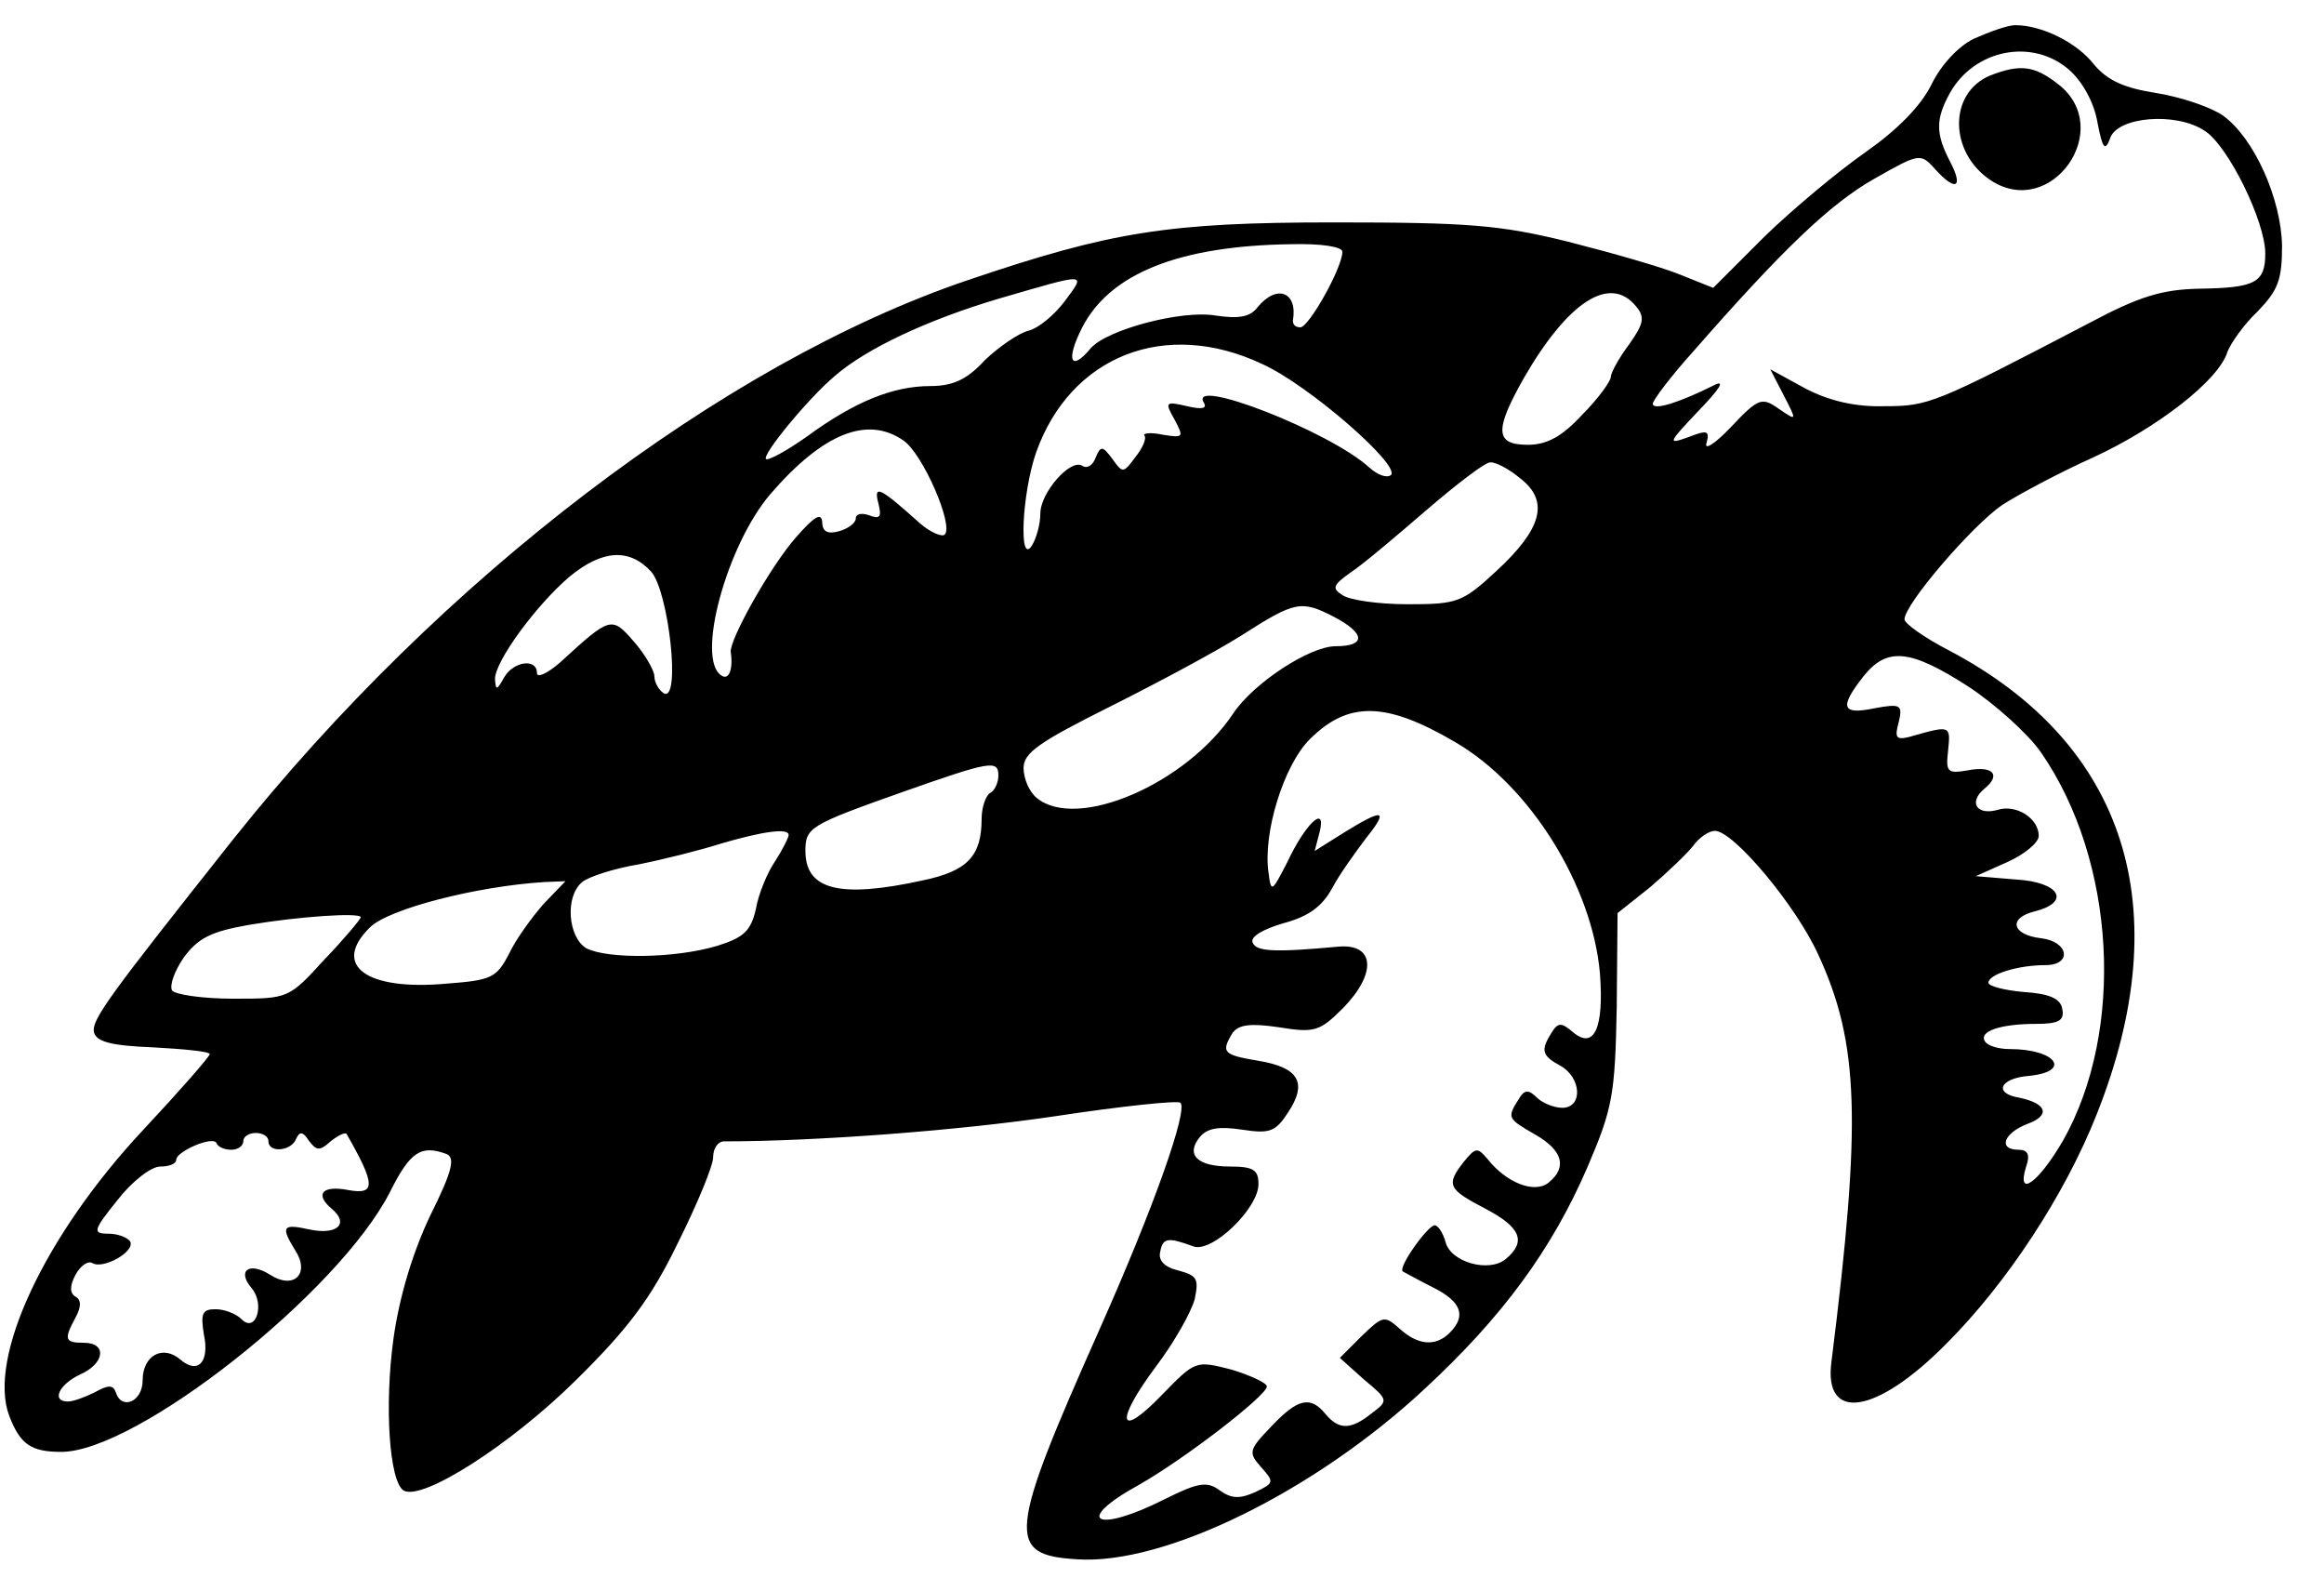 <?xml version="1.0" standalone="no"?>
<!DOCTYPE svg PUBLIC "-//W3C//DTD SVG 20010904//EN"
 "http://www.w3.org/TR/2001/REC-SVG-20010904/DTD/svg10.dtd">
<svg version="1.0" xmlns="http://www.w3.org/2000/svg"
 width="277pt" height="188pt" viewBox="0 0 277 188"
 preserveAspectRatio="xMidYMid meet">
<g transform="translate(0,188) scale(0.1,-0.1)"
fill="#000000" stroke="none">
<path d="M2353 1834 c-19 -9 -40 -32 -51 -55 -13 -26 -41 -54 -78 -80 -33 -23
-87 -68 -121 -101 l-61 -61 -40 16 c-22 9 -82 26 -133 39 -81 20 -119 23 -279
23 -198 0 -266 -11 -437 -69 -292 -99 -628 -356 -875 -666 -149 -188 -169
-215 -166 -230 3 -11 19 -16 71 -18 37 -2 67 -5 67 -8 0 -3 -36 -44 -79 -90
-118 -126 -186 -272 -160 -341 13 -34 26 -43 62 -43 90 0 331 190 392 310 24
48 37 56 67 45 11 -4 7 -21 -19 -73 -21 -44 -37 -97 -44 -147 -11 -80 -5 -170
12 -181 22 -13 127 54 205 131 63 62 90 98 122 164 23 46 42 92 42 102 0 11 6
19 13 19 110 0 281 13 395 30 79 12 146 19 149 16 9 -9 -31 -123 -96 -269
-110 -247 -112 -270 -27 -275 104 -7 283 81 414 203 94 87 152 167 194 264 30
70 33 86 35 190 l1 113 39 31 c21 18 44 40 51 49 7 10 19 18 26 18 22 0 96
-88 123 -147 49 -106 52 -198 16 -485 -10 -73 53 -64 137 21 72 72 141 177
179 273 98 246 35 442 -176 553 -29 15 -53 32 -53 37 0 18 80 111 116 136 20
13 69 39 109 57 76 35 150 92 160 126 4 10 19 32 36 48 24 25 29 37 29 78 -1
56 -33 128 -70 155 -14 10 -49 22 -79 27 -39 6 -59 15 -75 34 -21 27 -63 47
-94 47 -9 0 -31 -8 -49 -16z m113 -37 c16 -14 30 -39 34 -63 6 -31 9 -35 15
-19 8 26 79 32 113 9 28 -18 72 -108 72 -146 0 -35 -12 -41 -79 -42 -44 -1
-71 -9 -131 -41 -184 -96 -191 -99 -244 -99 -34 -1 -65 6 -94 21 l-42 23 16
-31 c16 -31 16 -31 -6 -16 -20 14 -24 13 -57 -22 -19 -20 -32 -28 -29 -19 4
15 1 16 -22 7 -25 -9 -24 -7 13 32 25 26 32 37 18 30 -40 -20 -73 -31 -73 -22
0 4 21 32 48 62 106 121 163 176 216 206 53 30 55 31 72 12 25 -28 35 -23 18
9 -17 33 -17 50 0 81 29 52 98 66 142 28z m-866 -217 c0 -19 -40 -90 -50 -90
-6 0 -9 3 -9 8 6 34 -19 44 -42 16 -9 -12 -23 -14 -50 -10 -41 7 -130 -17
-149 -39 -24 -29 -30 -14 -10 25 33 64 115 97 248 99 37 1 62 -3 62 -9z m-331
-59 c-12 -16 -31 -32 -43 -35 -12 -3 -35 -19 -52 -35 -21 -23 -38 -31 -65 -31
-45 0 -91 -19 -147 -60 -24 -17 -46 -29 -49 -27 -5 5 50 72 82 99 38 33 111
67 195 92 107 31 105 32 79 -3z m681 -6 c11 -13 9 -21 -8 -45 -12 -16 -22 -34
-22 -39 0 -5 -15 -26 -34 -45 -24 -26 -42 -36 -65 -36 -39 0 -40 17 -5 79 53
92 103 124 134 86z m-445 -69 c55 -25 164 -120 153 -132 -5 -4 -16 0 -26 9
-47 43 -217 109 -197 77 4 -7 -3 -8 -20 -4 -26 6 -27 5 -15 -16 11 -21 11 -22
-14 -18 -14 3 -24 2 -22 -1 3 -3 -2 -15 -11 -26 -14 -19 -15 -19 -27 -2 -12
16 -14 16 -20 2 -3 -9 -10 -14 -16 -10 -14 9 -50 -32 -50 -57 0 -13 -5 -30
-10 -38 -16 -25 -12 62 5 111 41 115 154 160 270 105z m-428 -91 c23 -16 60
-101 49 -112 -3 -3 -16 2 -29 13 -49 44 -56 47 -50 24 4 -16 2 -19 -11 -14 -9
3 -16 2 -16 -4 0 -5 -9 -12 -20 -15 -14 -4 -20 0 -20 11 -1 12 -10 6 -31 -18
-31 -35 -80 -123 -78 -137 3 -20 -2 -34 -11 -28 -31 19 6 155 58 216 63 73
116 94 159 64z m735 -45 c35 -27 26 -60 -28 -110 -41 -38 -47 -40 -106 -40
-35 0 -70 5 -78 11 -13 8 -11 12 10 27 14 9 54 43 90 74 36 31 70 57 76 57 6
1 23 -8 36 -19z m-1036 -111 c21 -23 36 -157 15 -145 -6 4 -11 13 -11 20 0 7
-11 26 -24 41 -27 31 -28 31 -88 -24 -16 -14 -28 -19 -28 -13 0 18 -28 14 -39
-5 -9 -16 -10 -16 -11 -2 0 21 49 88 89 122 39 32 71 34 97 6z m814 -54 c38
-20 38 -35 2 -35 -31 0 -98 -44 -122 -80 -56 -84 -186 -140 -234 -101 -9 7
-16 23 -16 36 0 18 19 31 103 73 56 28 127 66 157 85 64 41 71 42 110 22z
m756 -83 c32 -21 72 -57 87 -79 89 -129 100 -331 26 -462 -29 -50 -56 -70 -44
-31 5 14 2 20 -9 20 -25 0 -18 20 11 31 27 10 23 24 -10 31 -31 5 -24 23 11
26 52 5 33 32 -23 32 -13 0 -26 4 -29 9 -8 12 18 21 61 21 27 0 34 4 31 18 -2
12 -15 18 -46 20 -23 2 -42 7 -42 11 0 10 35 21 68 21 32 0 28 28 -5 32 -35 4
-40 24 -8 32 44 11 30 35 -22 38 l-48 4 38 17 c20 9 37 23 37 31 0 21 -27 38
-49 31 -25 -7 -35 9 -16 25 21 17 10 28 -20 22 -24 -4 -26 -2 -23 24 3 30 3
30 -46 16 -16 -4 -18 -1 -13 17 5 21 3 23 -29 17 -39 -8 -42 1 -13 38 28 35
55 33 125 -12z m-612 -66 c90 -52 164 -172 173 -276 5 -65 -7 -91 -32 -70 -14
12 -18 12 -26 -1 -13 -21 -11 -27 11 -39 25 -14 27 -50 2 -50 -10 0 -24 6 -30
12 -10 10 -15 10 -22 -2 -14 -22 -13 -23 20 -42 33 -19 38 -39 16 -57 -17 -14
-51 0 -73 28 -12 14 -14 14 -28 -3 -22 -28 -19 -33 25 -56 42 -22 50 -39 25
-60 -20 -17 -66 -4 -72 20 -3 11 -9 20 -13 20 -8 0 -44 -50 -38 -55 2 -1 18
-10 36 -19 34 -17 40 -34 20 -54 -17 -17 -38 -15 -60 5 -18 16 -20 15 -45 -9
l-26 -26 29 -26 c29 -24 29 -25 9 -40 -25 -20 -39 -20 -55 -1 -18 22 -33 19
-65 -15 -27 -28 -27 -31 -12 -48 16 -18 16 -19 -7 -30 -18 -8 -28 -8 -42 2
-15 11 -25 10 -65 -10 -83 -42 -111 -27 -31 17 53 30 152 106 152 117 0 4 -19
13 -42 20 -43 11 -43 11 -83 -30 -52 -54 -57 -33 -7 34 22 29 42 65 46 80 5
24 3 28 -19 34 -17 4 -25 12 -22 23 3 16 9 17 39 6 22 -9 78 45 78 74 0 17 -6
21 -34 21 -39 0 -53 14 -36 35 9 11 23 13 50 9 33 -5 40 -3 55 20 24 36 13 54
-35 62 -42 7 -45 10 -31 33 7 10 21 12 55 7 43 -7 49 -5 77 23 40 41 38 77 -6
73 -76 -7 -98 -6 -102 5 -3 7 13 16 37 23 30 8 46 20 58 42 9 17 28 43 40 59
28 35 21 36 -26 7 l-35 -22 6 23 c8 33 -17 10 -39 -37 -18 -35 -19 -36 -22
-12 -7 47 18 128 49 159 46 46 91 45 173 -3z m-544 -40 c0 -8 -4 -18 -10 -21
-5 -3 -10 -17 -10 -31 0 -44 -17 -62 -70 -73 -100 -22 -140 -11 -140 35 0 28
5 31 115 70 105 37 115 39 115 20z m-250 -71 c0 -3 -7 -17 -16 -31 -9 -13 -20
-39 -23 -57 -6 -26 -14 -34 -46 -44 -50 -15 -130 -16 -156 -3 -22 13 -26 62
-5 79 7 6 37 16 67 21 30 6 74 17 99 25 48 14 80 19 80 10z m-292 -82 c-14
-16 -33 -42 -41 -59 -15 -29 -21 -32 -74 -36 -97 -9 -138 22 -92 67 22 22 127
49 208 54 l25 1 -26 -27z m-218 -16 c0 -2 -19 -25 -43 -50 -43 -47 -43 -47
-109 -47 -37 0 -70 5 -73 10 -3 6 3 23 14 39 17 23 32 31 78 39 59 10 133 15
133 9z m-154 -277 c8 0 14 5 14 10 0 6 7 10 15 10 8 0 15 -4 15 -10 0 -14 27
-12 33 3 4 9 8 9 15 -2 9 -12 13 -13 26 -1 9 7 17 11 19 9 35 -61 35 -73 2
-67 -31 6 -40 -5 -20 -22 22 -18 7 -32 -26 -25 -32 7 -35 4 -17 -25 18 -28 -2
-47 -30 -29 -25 16 -40 5 -22 -16 16 -19 5 -54 -12 -37 -7 7 -21 12 -31 12
-16 0 -18 -5 -14 -30 7 -33 -7 -48 -28 -30 -21 18 -45 5 -45 -25 0 -25 -25
-36 -32 -14 -3 9 -9 9 -25 0 -12 -6 -26 -11 -32 -11 -20 0 -11 20 14 32 30 13
33 38 5 38 -23 0 -24 4 -10 30 7 13 7 21 0 25 -7 4 -7 13 0 26 6 11 15 17 20
14 13 -8 52 14 45 26 -4 5 -15 9 -26 9 -19 0 -18 4 11 40 17 22 40 40 51 40
10 0 19 3 19 8 0 10 44 29 48 20 2 -5 10 -8 18 -8z"/>
<path d="M2372 1790 c-50 -21 -49 -92 1 -125 72 -47 148 61 81 114 -29 23 -46
25 -82 11z"/>
</g>
</svg>
